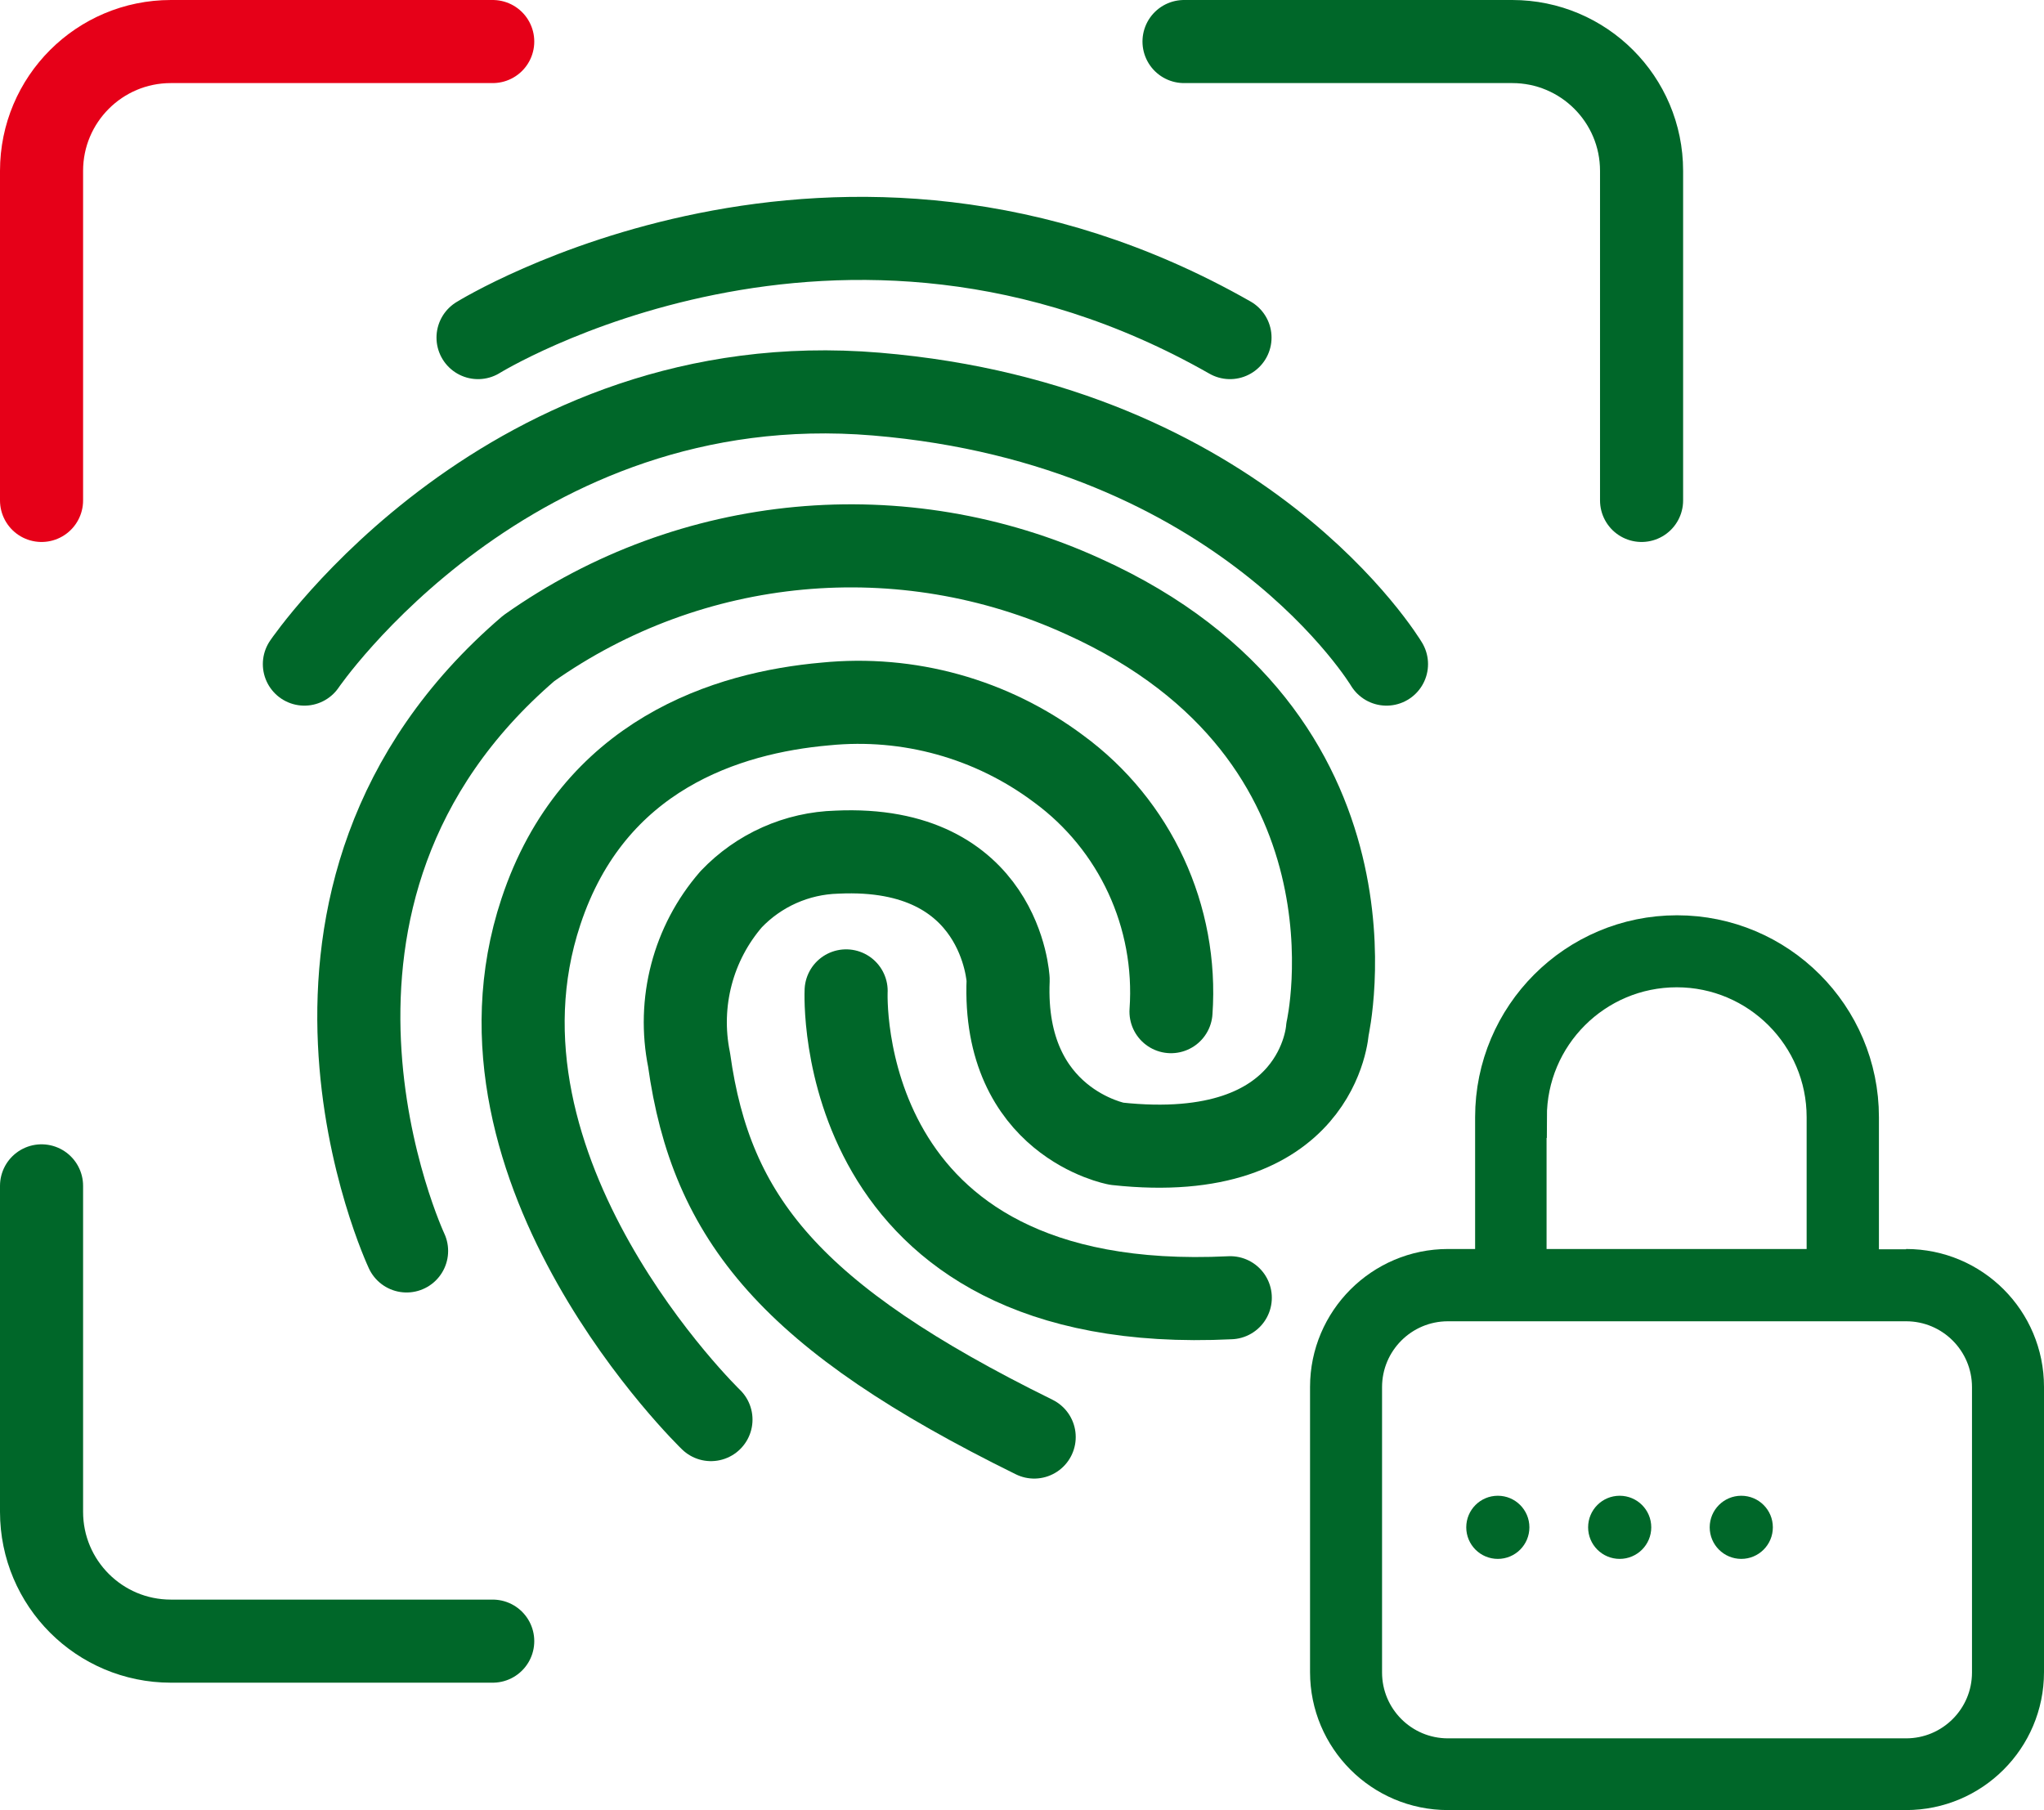 <?xml version="1.0" encoding="UTF-8"?>
<svg id="Capa_2" data-name="Capa 2" xmlns="http://www.w3.org/2000/svg" viewBox="0 0 73.8 65.37">
  <defs>
    <style>
      .cls-1 {
        stroke-width: 0px;
      }

      .cls-1, .cls-2 {
        fill: #006729;
      }

      .cls-3, .cls-4 {
        fill: none;
        stroke-linecap: round;
        stroke-linejoin: round;
        stroke-width: 3px;
      }

      .cls-3, .cls-2 {
        stroke: #006729;
      }

      .cls-4 {
        stroke: #e60018;
      }

      .cls-2 {
        stroke-width: 1.5px;
      }
    </style>
  </defs>
  <g id="Flechas_instrucciones" data-name="Flechas instrucciones">
    <path id="Trazado_12657" data-name="Trazado 12657" class="cls-3" d="M14.68,45.17s-6.01-12.82,4.41-21.76c5.87-4.15,13.49-4.86,20.03-1.87,11.22,5.07,8.81,15.62,8.81,15.62,0,0-.27,4.94-7.61,4.14,0,0-4.14-.76-3.92-5.92,0,0-.23-4.89-6.18-4.61-1.45.04-2.82.65-3.82,1.7-1.38,1.59-1.94,3.73-1.52,5.8.8,5.74,3.69,9.3,12.46,13.62"/>
    <path id="Trazado_12658" data-name="Trazado 12658" class="cls-3" d="M30.55,35.78s-.56,11.79,13.87,11.08"/>
    <path id="Trazado_12659" data-name="Trazado 12659" class="cls-3" d="M25.67,51.26s-9.26-8.95-6.14-18.34c1.88-5.68,6.74-7.19,10.27-7.5,3-.3,6,.53,8.42,2.34,2.77,2.03,4.3,5.34,4.06,8.77"/>
    <path id="Trazado_12660" data-name="Trazado 12660" class="cls-3" d="M10.99,23.98s7.39-10.86,20.65-9.75c13.26,1.11,18.42,9.75,18.42,9.75"/>
    <path id="Trazado_12661" data-name="Trazado 12661" class="cls-3" d="M17.26,12.19s13-8.06,27.15,0"/>
    <path id="Trazado_12662" data-name="Trazado 12662" class="cls-4" d="M1.5,18.07V6.17c0-2.58,2.09-4.67,4.67-4.67h11.62"/>
    <path id="Trazado_12663" data-name="Trazado 12663" class="cls-3" d="M1.5,42.82v11.77c0,2.58,2.09,4.67,4.67,4.67h11.62"/>
    <path id="Trazado_12664" data-name="Trazado 12664" class="cls-3" d="M42.75,1.5h11.85c2.58,0,4.67,2.09,4.67,4.67v11.9"/>
    <path id="Trazado_12665" data-name="Trazado 12665" class="cls-2" d="M68.82,45.86h-1.73v-5.52c0-3.61-2.93-6.54-6.54-6.54s-6.54,2.93-6.54,6.54h0v5.51h-1.73c-2.33,0-4.23,1.9-4.23,4.23v10.3c0,2.33,1.89,4.23,4.23,4.23h16.54c2.33,0,4.23-1.89,4.23-4.23v-10.3c0-2.34-1.89-4.23-4.23-4.23M55.1,40.34c0-3.01,2.44-5.44,5.44-5.44s5.44,2.44,5.44,5.44h0v5.51h-10.89v-5.51ZM71.95,60.39c0,1.73-1.4,3.13-3.13,3.13h-16.54c-1.73,0-3.13-1.4-3.13-3.13v-10.3c0-1.73,1.4-3.13,3.13-3.13h16.54c1.73,0,3.13,1.4,3.13,3.13v10.3Z"/>
    <path id="Trazado_12666" data-name="Trazado 12666" class="cls-1" d="M55.22,55.15c0,.63-.51,1.14-1.14,1.14s-1.14-.51-1.14-1.14.51-1.14,1.14-1.14h0c.63,0,1.14.51,1.14,1.14"/>
    <path id="Trazado_12667" data-name="Trazado 12667" class="cls-1" d="M59.62,55.15c0,.63-.51,1.14-1.14,1.14s-1.14-.51-1.14-1.14.51-1.14,1.14-1.14h0c.63,0,1.14.51,1.14,1.14"/>
    <path id="Trazado_12668" data-name="Trazado 12668" class="cls-1" d="M64.01,55.15c0,.63-.51,1.14-1.14,1.14s-1.14-.51-1.14-1.14.51-1.14,1.14-1.14h0c.63,0,1.14.51,1.14,1.14"/>
  </g>
</svg>